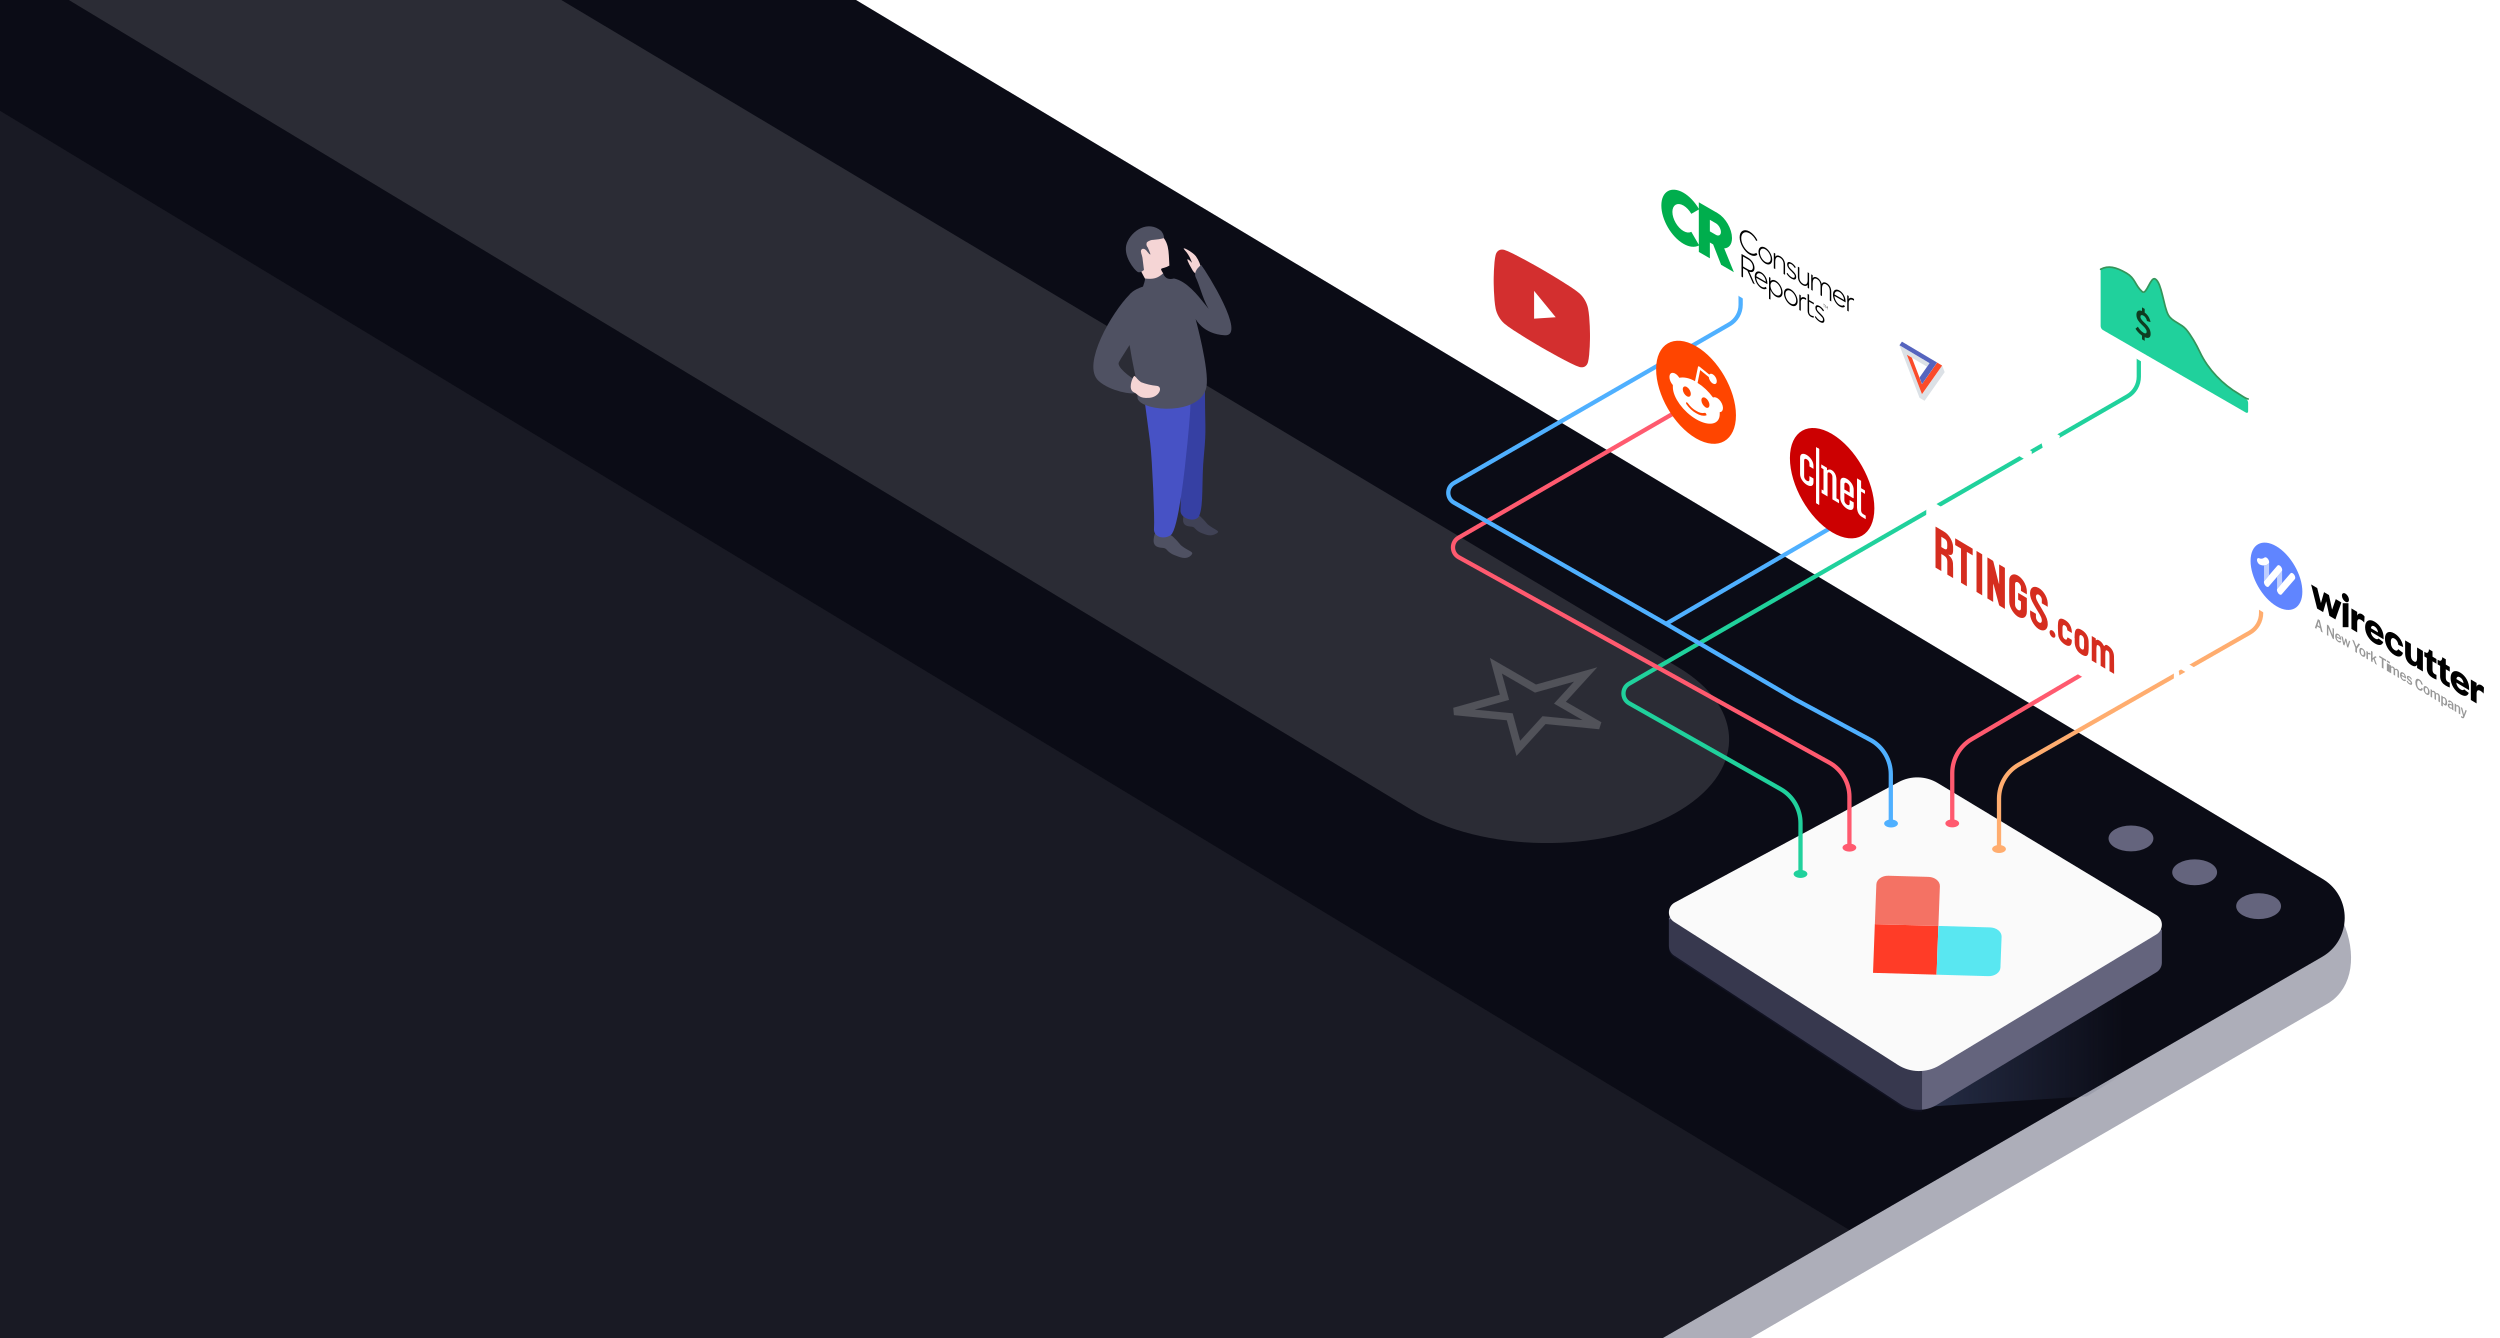 <svg width="820" height="439" viewBox="0 0 820 439" fill="none" xmlns="http://www.w3.org/2000/svg">
<g opacity="0.67" filter="url(#filter0_d)">
<path d="M-54.438 71.458C-54.438 63.279 -47.807 56.649 -39.628 56.649H342.065C344.67 56.649 347.228 57.336 349.483 58.641L763.217 291.28C765.552 292.593 767.557 294.487 768.607 296.951C772.883 306.985 772.113 318.287 763.647 323.527L-54.438 797.619V71.458Z" fill="#848696"/>
</g>
<path d="M-75.996 47.393V-187.683C-75.996 -199.19 -63.444 -206.301 -53.574 -200.385L761.869 288.32C771.552 294.123 771.442 308.193 761.669 313.843L-53.774 785.286C-63.647 790.994 -75.996 783.87 -75.996 772.466V418.238V47.393Z" fill="#0B0C16"/>
<g opacity="0.35">
<g opacity="0.4" filter="url(#filter1_i)">
<path d="M-269.733 -232.655C-246.515 -244.358 -210.961 -243.419 -189.392 -230.533L550.402 211.436C573.153 225.028 572.667 246.364 549.309 259.395C525.276 272.803 486.338 272.277 463.045 258.23L-273.08 -185.704C-295.475 -199.21 -293.961 -220.444 -269.733 -232.655Z" fill="#F1F3F4"/>
</g>
<path opacity="0.7" d="M520.096 221.218L512.164 229.924L511.66 230.478L512.436 230.926L524.644 237.966L507.534 236.306L506.445 236.2L505.941 236.754L498.008 245.46L495.366 235.728L495.198 235.109L494.109 235.003L476.999 233.343L492.476 228.989L493.461 228.712L493.292 228.093L490.65 218.361L502.858 225.402L503.635 225.85L504.619 225.572L520.096 221.218Z" stroke="white" stroke-width="2.468"/>
</g>
<path opacity="0.06" d="M-31.05 17.569L606.612 403.48L-31.05 772.166V17.569Z" fill="white"/>
<path d="M689.485 316.766C682.272 316.766 629.021 350.248 629.021 354.005C629.021 357.762 622.958 363.133 630.17 363.133L684.494 359.615L755.885 316.766H689.485Z" fill="url(#paint0_linear)"/>
<path d="M549.079 313.4C548.037 312.716 547.409 311.552 547.409 310.305V301.054L623.355 265.074C627.066 263.316 631.391 263.421 635.013 265.358L709.088 304.967V315.738C709.088 317.035 708.41 318.237 707.299 318.907L635.222 362.42C631.562 364.629 626.958 364.542 623.385 362.195L549.079 313.4Z" fill="#64647D"/>
<path opacity="0.56" d="M549.079 314.017C548.037 313.333 547.409 312.17 547.409 310.923V301.671L609.791 272.117C618.619 267.935 628.724 274.654 628.283 284.412L625.567 344.565L630.441 350.11L630.419 364.555C630.419 364.555 626.917 365.046 623.653 362.981L549.079 314.017Z" fill="#14162A"/>
<path d="M549.106 302.387C546.725 300.866 546.857 297.346 549.346 296.007L622.747 256.524C626.781 254.354 631.661 254.475 635.582 256.843L707.307 300.143C709.692 301.583 709.692 305.042 707.307 306.482L636.147 349.442C631.926 351.989 626.626 351.922 622.472 349.267L549.106 302.387Z" fill="#FAFAFA"/>
<g filter="url(#filter2_i)">
<path d="M632.533 285.148C634.665 285.208 636.344 286.584 636.283 288.22L635.795 301.244L614.955 300.652L615.444 287.628C615.505 285.992 617.283 284.715 619.416 284.775L632.533 285.148Z" fill="#F47264"/>
</g>
<g filter="url(#filter3_i)">
<rect width="18.581" height="18.581" transform="matrix(-0.032 0.86 -1.122 -0.032 635.794 301.243)" fill="#FF3C27"/>
</g>
<g filter="url(#filter4_i)">
<path d="M652.772 301.725C654.905 301.786 656.584 303.161 656.523 304.797L656.146 314.859C656.084 316.495 654.306 317.772 652.173 317.711L635.195 317.229L635.794 301.243L652.772 301.725Z" fill="#59E7F1"/>
</g>
<path d="M640.338 270.074V253.521C640.353 248.947 642.792 244.723 646.75 242.431L686.117 219.281" stroke="#FF5A6F" stroke-width="1.405"/>
<path d="M640.338 271.379C641.589 271.379 642.602 270.795 642.602 270.074C642.602 269.353 641.589 268.769 640.338 268.769C639.087 268.769 638.074 269.353 638.074 270.074C638.074 270.795 639.087 271.379 640.338 271.379Z" fill="#FF5A6F"/>
<path d="M655.679 278.48V261.927C655.689 257.354 658.128 253.131 662.081 250.836L737.914 207.509C740.221 206.191 741.645 203.737 741.645 201.08V196.957" stroke="#FFAD6F" stroke-width="1.405"/>
<path d="M657.943 278.48C657.943 279.201 656.93 279.785 655.679 279.785C654.428 279.785 653.415 279.201 653.415 278.48C653.415 277.759 654.428 277.17 655.679 277.17C656.93 277.17 657.943 277.755 657.943 278.48Z" fill="#FFAD6F"/>
<path d="M590.565 286.657V269.988C590.562 265.416 588.127 261.191 584.173 258.897L534.373 230.679C531.881 229.267 531.868 225.682 534.349 224.251L697.823 129.984C700.116 128.662 701.529 126.216 701.529 123.569V117.028" stroke="#20D19C" stroke-width="1.405"/>
<path d="M592.825 286.658C592.825 287.378 591.812 287.963 590.566 287.963C589.32 287.963 588.302 287.378 588.302 286.658C588.302 285.937 589.315 285.353 590.566 285.353C591.817 285.353 592.825 285.937 592.825 286.658Z" fill="#20D19C"/>
<path d="M606.609 278.018V261.349C606.606 256.777 604.171 252.552 600.217 250.258L478.486 182.786C475.969 181.391 475.936 177.783 478.428 176.343L550.81 134.486" stroke="#FF5A6F" stroke-width="1.405"/>
<path d="M608.867 278.019C608.867 278.74 607.854 279.324 606.608 279.324C605.362 279.324 604.344 278.74 604.344 278.019C604.344 277.299 605.357 276.715 606.608 276.715C607.859 276.715 608.867 277.299 608.867 278.019Z" fill="#FF5A6F"/>
<path d="M622.523 270.106C622.523 270.827 621.511 271.411 620.264 271.411C619.018 271.411 618 270.827 618 270.106C618 269.386 619.013 268.802 620.264 268.802C621.516 268.802 622.523 269.386 622.523 270.106Z" fill="#4FB0FF"/>
<path d="M620.184 270.614V253.945C620.181 249.373 617.746 245.149 613.792 242.855L588.718 229.354L546.46 204.61M546.46 204.61L476.902 164.858C474.42 163.439 474.414 159.863 476.89 158.436L567.223 106.373C569.517 105.051 570.93 102.605 570.93 99.958V93.509M546.46 204.61L600.042 173.379" stroke="#4FB0FF" stroke-width="1.405"/>
<path fill-rule="evenodd" clip-rule="evenodd" d="M600.94 174.603C608.59 179.154 614.791 175.628 614.791 166.727C614.791 157.824 608.59 146.919 600.94 142.368C593.289 137.816 587.09 141.344 587.09 150.246C587.09 159.148 593.289 170.051 600.94 174.603Z" fill="#CC0001"/>
<path fill-rule="evenodd" clip-rule="evenodd" d="M595.711 165.002L596.677 165.576V147.276L595.711 146.702V165.002Z" fill="white"/>
<path fill-rule="evenodd" clip-rule="evenodd" d="M595.711 165.002L596.677 165.576V147.276L595.711 146.702V165.002Z" fill="white"/>
<path fill-rule="evenodd" clip-rule="evenodd" d="M591.753 151.013C591.77 149.857 593.488 150.845 593.488 151.989L593.504 152.99L594.817 153.771V152.855C594.902 149.841 590.389 147.161 590.424 150.166V155.439C590.389 158.403 594.903 161.164 594.823 158.057V156.95L593.488 156.156V157.338C593.488 158.484 591.773 157.481 591.756 156.307V150.958L591.753 151.013Z" fill="white"/>
<path fill-rule="evenodd" clip-rule="evenodd" d="M599.256 154.284C599.256 154.284 599.485 154.025 600.086 153.995C600.848 153.957 601.593 154.89 601.485 154.771C602.085 155.436 602.312 156.322 602.355 157.184V163.428L603.2 163.93V165.077L601.027 163.784L601.026 156.321C601.026 155.232 599.448 154.327 599.433 155.424L599.435 155.374V162.836L597.485 161.677V160.528L598.104 160.898V153.906L597.37 153.465V152.323L599.25 153.442L599.256 154.284Z" fill="white"/>
<path fill-rule="evenodd" clip-rule="evenodd" d="M609.1 166.525C609.142 167.387 609.369 168.273 609.969 168.94C609.856 168.812 610.261 169.288 610.679 169.531C610.898 169.656 611.957 170.287 611.957 170.287V169.14C611.957 169.14 611.423 168.814 611.138 168.647C610.777 168.437 610.465 168.052 610.439 167.445L610.442 161.252L610.439 161.239L611.721 162.002V160.879L610.434 160.113L610.442 160.099V157.697L609.1 156.898V166.525Z" fill="white"/>
<path fill-rule="evenodd" clip-rule="evenodd" d="M606.683 165.188V164.006L608.016 164.8V165.906C608.098 169.015 603.584 166.253 603.619 163.291V158.016C603.584 155.011 608.094 157.69 608.012 160.705V163.235C608.012 163.393 607.901 163.455 607.768 163.375L604.949 161.696V164.157C604.967 165.331 606.683 166.334 606.683 165.188ZM606.686 159.839C606.686 158.695 604.975 157.668 604.952 158.799V160.533L606.682 161.561L606.686 159.839Z" fill="white"/>
<path d="M631.815 166.869C631.815 164.919 633.173 164.147 634.849 165.144L693.507 200.041C695.183 201.038 696.541 203.427 696.541 205.377V226.559C696.541 228.509 695.183 229.281 693.507 228.285L634.849 193.387C633.173 192.39 631.815 190.001 631.815 188.051V166.869Z" fill="white"/>
<path d="M651.868 182.828C652.475 183.19 653.05 183.519 653.623 183.886C653.705 183.934 653.818 184.175 653.852 184.309C654.412 186.552 654.964 188.796 655.511 191.041C655.552 191.234 655.622 191.432 655.716 191.625V185.132L657.607 186.257V199.731C657.018 199.381 656.435 199.045 655.853 198.675C655.778 198.63 655.677 198.404 655.642 198.27C655.082 196.178 654.531 194.089 653.978 191.998C653.937 191.811 653.862 191.618 653.76 191.437V197.426L651.868 196.3V182.828Z" fill="#D52D1F"/>
<path fill-rule="evenodd" clip-rule="evenodd" d="M634.848 172.729V186.171L636.754 187.311V181.71L637.552 182.185C638.371 182.676 638.718 183.283 638.718 184.234V188.111C638.718 188.176 638.722 188.243 638.725 188.308C638.729 188.37 638.732 188.431 638.732 188.488L640.622 189.612C640.622 189.3 640.623 188.991 640.624 188.684C640.626 188.075 640.627 187.473 640.622 186.866C640.621 186.714 640.62 186.563 640.62 186.411C640.617 185.843 640.615 185.275 640.573 184.683C640.504 183.721 640.01 182.821 639.237 182.149C639.195 182.113 639.155 182.074 639.102 182.024C639.068 181.991 639.028 181.953 638.979 181.908C640.155 182.244 640.577 181.903 640.62 180.62C640.637 180.224 640.638 179.817 640.62 179.401C640.595 178.503 640.274 177.475 639.724 176.538C639.175 175.601 638.442 174.83 637.682 174.392C637.19 174.099 636.698 173.806 636.206 173.513C635.845 173.298 635.484 173.084 635.123 172.869C635.062 172.833 635.002 172.804 634.939 172.774C634.91 172.759 634.879 172.744 634.848 172.729ZM636.866 179.51C636.827 179.482 636.79 179.45 636.753 179.415V176.07C636.877 176.144 637 176.213 637.122 176.282C637.404 176.439 637.681 176.595 637.953 176.799C638.318 177.072 638.623 177.528 638.66 178.003C638.712 178.603 638.717 179.18 638.674 179.724C638.63 180.222 638.243 180.329 637.79 180.06C637.56 179.922 637.328 179.785 637.097 179.647C637.02 179.601 636.943 179.555 636.866 179.51Z" fill="#D52D1F"/>
<path d="M662.878 193.813C662.896 193.415 662.894 193.004 662.872 192.583C662.857 192.391 662.804 192.184 662.716 191.979C662.628 191.774 662.509 191.578 662.369 191.409C662.229 191.241 662.074 191.105 661.916 191.013C661.758 190.921 661.603 190.877 661.465 190.884C661.305 190.877 661.171 190.936 661.077 191.055C660.984 191.174 660.935 191.347 660.938 191.555C660.938 193.828 660.931 196.097 660.938 198.375C660.938 198.987 661.347 199.68 661.882 200.051C662.122 200.209 662.357 200.256 662.54 200.183C662.723 200.111 662.839 199.924 662.863 199.661C662.909 198.906 662.875 198.088 662.875 197.259L661.95 196.709V194.46L664.783 196.145C664.796 196.229 664.805 196.31 664.809 196.389C664.809 197.788 664.82 199.195 664.809 200.588C664.791 202.338 663.821 203.081 662.351 202.52C660.801 201.928 659.074 199.365 659.04 197.514C658.994 195.035 659.009 192.59 659.04 190.156C659.053 188.947 659.99 188.193 661.014 188.43C661.556 188.55 662.136 188.883 662.684 189.388C663.231 189.892 663.721 190.545 664.093 191.267C664.788 192.636 664.879 193.8 664.794 194.954L662.878 193.813Z" fill="#D52D1F"/>
<path d="M665.876 200.193L667.787 201.33C667.787 201.711 667.787 202.067 667.787 202.423C667.784 202.581 667.812 202.754 667.865 202.933C667.919 203.111 667.998 203.29 668.098 203.458C668.199 203.626 668.317 203.779 668.447 203.908C668.576 204.036 668.713 204.137 668.849 204.204C669.394 204.479 669.764 204.142 669.724 203.442C669.686 202.788 669.391 202.163 669.015 201.525C668.187 200.122 667.294 198.742 666.562 197.3C665.221 194.655 665.822 191.959 668.019 192.565C669.799 193.057 671.497 195.506 671.652 197.754C671.682 198.185 671.652 198.587 671.652 199.035L669.711 197.88C669.711 197.449 669.735 197.033 669.711 196.6C669.68 196.13 669.427 195.701 669.069 195.346C668.91 195.179 668.736 195.058 668.569 194.997C668.401 194.937 668.247 194.939 668.123 195.005C667.716 195.193 667.657 195.867 668 196.702C668.158 197.06 668.34 197.412 668.543 197.752C669.336 199.125 670.195 200.468 670.921 201.869C672.388 204.702 671.643 207.533 669.192 206.597C667.637 206.002 665.969 203.484 665.888 201.591C665.86 201.12 665.876 200.676 665.876 200.193Z" fill="#D52D1F"/>
<path d="M690.525 219.302L689.007 218.399V217.968C689.007 216.473 689.013 214.981 689.007 213.482C688.997 213.179 688.965 212.863 688.908 212.538C688.844 212.131 688.599 211.868 688.308 211.693C688.017 211.519 687.779 211.513 687.713 211.836C687.654 212.09 687.62 212.366 687.612 212.659C687.602 214.15 687.612 215.651 687.612 217.147V217.561L686.1 216.661V208.612L687.405 209.387C687.413 209.586 687.421 209.767 687.434 210.076C687.804 209.615 688.277 209.859 688.832 210.26C689.385 210.66 689.774 211.251 690.148 211.938C690.249 211.842 690.34 211.771 690.415 211.68C690.509 211.562 690.642 211.502 690.8 211.505C690.958 211.508 691.134 211.575 691.31 211.698C692.586 212.499 693.345 213.752 693.388 215.264C693.442 217.148 693.42 218.992 693.429 220.851C693.425 220.91 693.416 220.967 693.402 221.018L691.911 220.131V219.7C691.911 218.18 691.911 216.66 691.911 215.14C691.909 214.912 691.892 214.676 691.862 214.433C691.804 213.979 691.635 213.704 691.295 213.473C690.918 213.215 690.703 213.237 690.61 213.611C690.554 213.856 690.528 214.126 690.531 214.413C690.524 215.893 690.531 217.382 690.531 218.865L690.525 219.302Z" fill="#D52D1F"/>
<path d="M645.126 192.293L643.217 191.157V179.922L641.291 178.776V176.56L647.038 179.979V182.165L645.126 181.027V192.293Z" fill="#D52D1F"/>
<path fill-rule="evenodd" clip-rule="evenodd" d="M680.471 208.68C680.466 208.875 680.461 209.07 680.451 209.262L680.503 209.294C680.503 209.46 680.501 209.625 680.498 209.789C680.493 210.158 680.488 210.527 680.509 210.91C680.554 211.688 680.775 212.487 681.295 213.292C681.697 213.916 682.183 214.316 682.677 214.629C683.886 215.398 684.808 215.492 684.99 214.044C685.128 212.94 685.097 211.702 685.065 210.481C685.023 208.854 684.259 207.54 682.883 206.69C681.681 205.946 680.808 205.945 680.561 207.401C680.492 207.799 680.481 208.24 680.471 208.68ZM683.578 211.14L683.601 211.155C683.597 211.279 683.595 211.405 683.593 211.53C683.586 211.89 683.579 212.25 683.537 212.586C683.472 213.095 683.188 213.188 682.773 212.928C682.679 212.876 682.586 212.802 682.498 212.711C682.411 212.619 682.331 212.512 682.263 212.396C682.196 212.28 682.142 212.157 682.105 212.036C682.068 211.913 682.049 211.794 682.049 211.684C682.005 210.704 682.002 209.746 682.041 208.815C682.061 208.267 682.383 208.171 682.801 208.42C683.22 208.669 683.483 209.127 683.562 209.734C683.571 209.798 683.576 209.861 683.578 209.921V211.14Z" fill="#D52D1F"/>
<path d="M648.296 180.719L650.164 181.83V195.279L648.296 194.167V180.719Z" fill="#D52D1F"/>
<path d="M679.569 207.616C679.491 207.57 679.431 207.548 679.372 207.513L678.109 206.762C678.066 206.529 678.041 206.326 677.985 206.114C677.942 205.921 677.852 205.721 677.729 205.546C677.607 205.371 677.458 205.232 677.308 205.149C676.98 204.954 676.723 204.961 676.609 205.263C676.542 205.435 676.505 205.636 676.498 205.859C676.484 206.555 676.488 207.264 676.498 207.975C676.5 208.155 676.521 208.346 676.56 208.542C676.594 208.764 676.69 209.003 676.83 209.212C676.97 209.422 677.144 209.588 677.321 209.681C677.495 209.794 677.665 209.826 677.795 209.769C677.926 209.713 678.006 209.573 678.02 209.379C678.061 209.029 678.205 209.058 678.482 209.237C678.838 209.474 679.196 209.662 679.551 209.873C679.647 211.822 678.763 212.403 677.178 211.343C676.851 211.128 676.528 210.858 676.22 210.543C675.574 209.871 675.149 209.007 675.097 208.208C675.007 206.837 674.927 205.445 675.053 204.216C675.213 202.654 676.112 202.633 677.416 203.422C679.062 204.43 679.617 206.157 679.569 207.616Z" fill="#D52D1F"/>
<path d="M673.232 206.817C673.359 206.892 673.484 206.996 673.6 207.123C673.717 207.249 673.822 207.396 673.91 207.553C673.998 207.711 674.067 207.878 674.112 208.042C674.158 208.206 674.179 208.365 674.175 208.51C674.173 208.729 674.114 208.909 674.006 209.026C673.898 209.145 673.746 209.195 673.57 209.171C673.394 209.148 673.2 209.052 673.015 208.895C672.829 208.738 672.66 208.527 672.528 208.29C672.396 208.053 672.307 207.8 672.273 207.563C672.239 207.325 672.261 207.114 672.336 206.957C672.412 206.799 672.537 206.701 672.697 206.676C672.856 206.651 673.042 206.701 673.232 206.817Z" fill="#D52D1F"/>
<path d="M744.02 248.58V250.969L735.523 245.914V243.525L738.559 245.331V235.755L735.523 233.949V231.559L744.02 236.615V239.004L740.984 237.199V246.774L744.02 248.58Z" fill="white"/>
<path fill-rule="evenodd" clip-rule="evenodd" d="M713.023 235.698L730.866 246.313V225.552L713.023 214.937V235.698ZM727.341 226.674L729.662 228.055C729.662 228.055 727.52 240.424 727.49 240.407C727.4 240.977 727.132 240.922 726.597 240.603L724.99 239.647C724.364 239.275 724.186 239.065 724.097 238.388L722.222 227.385L720.347 236.157C720.169 236.674 719.99 236.672 719.454 236.353L717.757 235.344C717.133 234.972 716.954 234.762 716.864 234.085L714.454 219.006L716.984 220.512L718.68 232.863L720.644 223.521C720.734 222.951 721.002 222.902 721.537 223.221L722.787 223.965C723.323 224.283 723.591 224.547 723.68 225.327L725.644 237.006L727.341 226.674Z" fill="white"/>
<path fill-rule="evenodd" clip-rule="evenodd" d="M748.676 256.912L766.519 267.527V246.765L748.676 236.15V256.912ZM760.3 256.899C760.3 258.458 760.389 259.654 760.568 260.694L762.979 262.129C762.889 261.349 762.8 259.945 762.8 258.178C762.711 256.047 762.175 255.417 760.925 254.362C762.354 254.9 762.979 254.545 762.979 251.947C762.979 249.869 762.711 248.879 762.175 248.041C761.818 247.413 761.194 246.833 760.211 246.249L752.696 241.778V256.15L755.196 257.637V252.01L758.678 254.081C759.393 254.506 759.66 254.769 759.928 255.137C760.211 255.495 760.3 255.86 760.3 256.899ZM755.212 249.717V245.751L759.244 248.15C759.78 248.469 759.959 248.679 760.048 248.836C760.226 249.151 760.405 249.568 760.405 250.815C760.405 252.062 760.226 252.371 760.048 252.472C759.959 252.523 759.78 252.521 759.244 252.202C759.23 252.211 755.212 249.717 755.212 249.717Z" fill="white"/>
<path fill-rule="evenodd" clip-rule="evenodd" d="M784.466 278.204L802.309 288.819V268.057L784.466 257.442V278.204ZM788.353 262.974V277.346L794.44 280.967C796.136 281.976 797.118 282.249 797.832 281.947C798.725 281.543 799.172 280.146 799.172 276.596C799.172 273.046 798.725 271.119 797.832 269.652C797.118 268.501 796.136 267.604 794.44 266.595L788.353 262.974ZM796.67 275.109C796.67 278.226 796.491 278.847 795.955 278.943C795.598 279.043 795.152 278.881 794.258 278.35L790.851 276.322V266.851L794.244 268.869C795.136 269.4 795.583 269.666 795.94 270.294C796.491 271.159 796.67 271.992 796.67 275.109Z" fill="white"/>
<path d="M769.884 254.377V251.987L780.434 258.265V262.853L778.203 261.525V259.343L773.902 256.785V260.213L777.309 262.241V264.526L773.917 262.508V266.351L778.307 268.963V266.47L780.538 267.798V272.698L769.899 266.368V263.978L771.595 264.988V255.412L769.884 254.394V254.377Z" fill="white"/>
<path d="M540.948 55.416C540.948 53.187 542.5 52.305 544.416 53.444L609.141 91.952C611.056 93.091 612.609 95.821 612.609 98.049V118.223C612.609 120.451 611.056 121.334 609.141 120.195L544.416 81.687C542.5 80.547 540.948 77.818 540.948 75.589V55.416Z" fill="white"/>
<path fill-rule="evenodd" clip-rule="evenodd" d="M557.212 82.637L557.221 82.642V82.643L557.212 82.637ZM557.221 82.642L560.837 84.73V79.544L561.909 80.163L564.527 86.86L568.72 89.281L565.533 81.459C567.043 81.426 568.096 80.216 568.096 78.097C568.096 75.073 565.962 71.399 563.362 69.898L557.212 66.347V68.467C555.88 66.255 554.128 64.34 552.171 63.211C548.183 60.908 544.922 62.748 544.922 67.396C544.922 72.044 548.183 77.661 552.181 79.969C554.138 81.098 555.889 81.206 557.221 80.534V82.642ZM554.751 76.031C554.089 76.413 553.176 76.359 552.169 75.778C550.176 74.627 548.545 71.803 548.545 69.5C548.545 67.198 550.176 66.256 552.169 67.408C553.176 67.989 554.08 68.973 554.751 70.135L557.211 68.715V80.292L554.751 76.031ZM560.835 72.099V75.886L562.81 77.027C563.714 77.548 564.459 77.14 564.459 76.096C564.459 75.052 563.714 73.761 562.81 73.239L560.835 72.099Z" fill="#00AE4D"/>
<path d="M595.528 103.684L595.258 103.958C595.667 104.614 596.218 105.211 596.926 105.62C597.755 106.099 598.416 105.965 598.416 105.05C598.416 104.329 598.109 103.839 597.131 102.887L596.758 102.521C596.208 101.989 595.91 101.612 595.91 101.139C595.91 100.558 596.376 100.601 596.814 100.854C597.224 101.09 597.671 101.607 597.988 102.113L598.276 101.828C597.867 101.203 597.41 100.714 596.814 100.369C596.059 99.934 595.444 100.041 595.444 100.902C595.444 101.558 595.789 102.177 596.618 102.989L597.037 103.404C597.662 104.023 597.951 104.329 597.951 104.781C597.951 105.437 597.457 105.443 596.926 105.136C596.376 104.818 595.882 104.265 595.528 103.684Z" fill="black"/>
<path d="M594.969 104.156L594.839 103.64C594.577 103.672 594.326 103.613 594.018 103.435C593.59 103.188 593.385 102.769 593.385 102.231V98.949L594.932 99.842V99.325L593.385 98.433V96.668L592.9 96.388V101.951C592.9 102.79 593.264 103.505 593.99 103.925C594.354 104.135 594.671 104.2 594.969 104.156Z" fill="black"/>
<path d="M590.655 101.945V98.944C590.758 97.873 591.577 97.798 592.407 98.406V97.836C591.671 97.281 590.99 97.319 590.655 97.868L590.646 96.851L590.18 96.582V101.682L590.655 101.956V101.945Z" fill="black"/>
<path fill-rule="evenodd" clip-rule="evenodd" d="M585.128 96.216C585.128 94.785 586.134 94.193 587.374 94.908C588.623 95.629 589.629 97.373 589.629 98.814C589.629 100.245 588.613 100.832 587.374 100.116C586.134 99.401 585.128 97.647 585.128 96.216ZM585.601 96.477C585.601 97.607 586.393 98.99 587.371 99.554C588.359 100.125 589.151 99.657 589.151 98.527C589.151 97.397 588.359 96.014 587.371 95.444C586.393 94.88 585.601 95.347 585.601 96.477Z" fill="black"/>
<path fill-rule="evenodd" clip-rule="evenodd" d="M580.71 92.246C581.083 91.74 581.726 91.649 582.462 92.074C583.683 92.779 584.689 94.522 584.689 95.963C584.689 97.394 583.692 97.991 582.49 97.298C581.745 96.867 581.083 96.012 580.71 95.076V98.282L580.235 98.008V90.842L580.71 91.116V92.246ZM580.71 93.656C580.71 94.785 581.493 96.163 582.462 96.722C583.432 97.282 584.214 96.808 584.214 95.678C584.214 94.549 583.432 93.172 582.462 92.612C581.493 92.053 580.71 92.526 580.71 93.656Z" fill="black"/>
<path fill-rule="evenodd" clip-rule="evenodd" d="M577.672 89.309C578.79 89.955 579.694 91.434 579.694 92.854V93.209L576.041 91.1C576.106 92.268 576.842 93.51 577.755 94.038C578.342 94.377 578.827 94.388 579.153 94.07L579.498 94.603C579.069 94.979 578.464 94.974 577.755 94.565C576.572 93.882 575.557 92.177 575.557 90.67C575.557 89.142 576.525 88.648 577.672 89.309ZM577.664 89.811C576.854 89.343 576.182 89.644 576.052 90.602L579.201 92.42C579.146 91.355 578.474 90.279 577.664 89.811Z" fill="black"/>
<path fill-rule="evenodd" clip-rule="evenodd" d="M575.475 87.942C575.475 88.997 574.832 89.529 573.751 89.099L575.586 93.257L574.971 92.903L573.154 88.797L571.72 87.969V91.025L571.216 90.734V83.3L573.369 84.542C574.729 85.328 575.475 86.683 575.475 87.942ZM571.719 84.138V87.409L573.34 88.346C574.448 88.986 574.961 88.517 574.961 87.646C574.961 86.667 574.374 85.672 573.358 85.086L571.719 84.138Z" fill="black"/>
<path d="M606.372 102.178V99.175C606.474 98.105 607.295 98.03 608.124 98.637V98.067C607.388 97.513 606.708 97.551 606.372 98.1L606.363 97.083L605.897 96.814V101.914L606.372 102.188V102.178Z" fill="black"/>
<path fill-rule="evenodd" clip-rule="evenodd" d="M603.325 95.275C604.443 95.921 605.347 97.4 605.347 98.821V99.175L601.694 97.067C601.76 98.234 602.496 99.477 603.409 100.004C603.996 100.343 604.48 100.354 604.807 100.036L605.151 100.569C604.723 100.945 604.117 100.94 603.409 100.532C602.225 99.848 601.209 98.143 601.209 96.636C601.209 95.108 602.179 94.614 603.325 95.275ZM603.314 95.775C602.504 95.307 601.833 95.609 601.703 96.566L604.852 98.384C604.796 97.319 604.125 96.243 603.314 95.775Z" fill="black"/>
<path d="M594.577 92.785C594.596 91.451 595.183 91.08 596.003 91.553C596.693 91.951 597.149 92.721 597.14 93.63V96.847L597.615 97.121V94.539C597.634 93.204 598.221 92.834 599.04 93.307C599.73 93.705 600.187 94.474 600.178 95.383V98.6L600.652 98.875V95.636C600.662 94.447 600.084 93.393 599.087 92.817C598.379 92.408 597.783 92.548 597.521 93.129C597.326 92.263 596.795 91.494 596.04 91.058C595.388 90.682 594.82 90.784 594.558 91.278V90.256L594.083 89.982V95.082L594.558 95.356V92.774L594.577 92.785Z" fill="black"/>
<path d="M592.907 94.404L593.383 94.678V89.588L592.907 89.314V91.907C592.888 93.242 592.245 93.58 591.351 93.064C590.643 92.655 590.177 91.88 590.177 90.966V87.738L589.702 87.464V90.702C589.702 91.897 590.289 92.956 591.304 93.543C592.031 93.963 592.647 93.865 592.917 93.344V94.409L592.907 94.404Z" fill="black"/>
<path d="M586.266 89.492L585.996 89.766C586.406 90.423 586.956 91.019 587.664 91.428C588.494 91.907 589.155 91.773 589.155 90.858C589.155 90.137 588.848 89.647 587.869 88.695L587.496 88.329C586.946 87.797 586.648 87.42 586.648 86.947C586.648 86.366 587.114 86.409 587.552 86.662C587.962 86.898 588.41 87.415 588.726 87.921L589.015 87.636C588.605 87.011 588.148 86.522 587.552 86.178C586.797 85.742 586.182 85.849 586.182 86.71C586.182 87.367 586.527 87.986 587.356 88.797L587.776 89.212C588.4 89.831 588.689 90.137 588.689 90.589C588.689 91.245 588.195 91.251 587.664 90.944C587.114 90.626 586.62 90.073 586.266 89.492Z" fill="black"/>
<path d="M582.293 85.693C582.312 84.359 582.955 84.02 583.85 84.537C584.558 84.946 585.024 85.72 585.024 86.635V89.852L585.499 90.126V86.887C585.499 85.693 584.912 84.634 583.896 84.047C583.169 83.627 582.555 83.724 582.284 84.246V83.17L581.809 82.896V87.996L582.284 88.27V85.688L582.293 85.693Z" fill="black"/>
<path fill-rule="evenodd" clip-rule="evenodd" d="M576.781 82.551C576.781 81.12 577.787 80.528 579.027 81.243C580.266 81.959 581.282 83.718 581.282 85.15C581.282 86.58 580.266 87.167 579.027 86.451C577.787 85.736 576.781 83.982 576.781 82.551ZM577.254 82.814C577.254 83.944 578.046 85.327 579.025 85.891C580.012 86.462 580.804 85.994 580.804 84.864C580.804 83.734 580.012 82.352 579.025 81.781C578.046 81.217 577.254 81.684 577.254 82.814Z" fill="black"/>
<path d="M576.052 82.907C575.549 83.37 574.757 83.386 573.872 82.875C572.362 82.004 571.123 79.868 571.123 78.114C571.123 76.371 572.362 75.666 573.872 76.538C574.767 77.054 575.549 77.969 576.052 79.034L576.435 78.824C575.829 77.624 574.897 76.538 573.872 75.946C572.073 74.908 570.602 75.758 570.602 77.823C570.602 79.9 572.073 82.45 573.872 83.488C574.906 84.085 575.82 84.064 576.416 83.547L576.052 82.907Z" fill="black"/>
<path d="M598.249 99.841L597.979 99.686V99.61L598.584 99.96V100.035L598.314 99.879V100.794L598.249 100.756V99.841Z" fill="black"/>
<path d="M599.561 100.525V101.515L599.496 101.477V100.638L599.179 101.079L599.132 101.052L598.816 100.245V101.084L598.75 101.047V100.057L598.816 100.095L599.161 100.983L599.505 100.493L599.561 100.525Z" fill="black"/>
<path d="M733.535 171.38C733.535 169.153 735.087 168.269 737.002 169.409L816.031 216.426C817.946 217.565 819.498 220.296 819.498 222.524V242.697C819.498 244.925 817.946 245.809 816.031 244.669L737.002 197.652C735.087 196.513 733.535 193.782 733.535 191.554V171.38Z" fill="white"/>
<path d="M746.678 198.837C751.37 201.629 755.174 199.496 755.174 194.073C755.174 188.651 751.37 181.992 746.678 179.2C741.986 176.409 738.182 178.541 738.182 183.964C738.182 189.386 741.986 196.045 746.678 198.837Z" fill="#6085FF"/>
<path fill-rule="evenodd" clip-rule="evenodd" d="M761.289 207.155L761.858 207.494L760.869 203.433L760.268 203.076L759.279 205.954L759.759 206.239L760.008 205.466L761.036 206.078L761.289 207.155ZM760.522 203.846L760.907 205.526L760.132 205.064L760.522 203.846Z" fill="#979797"/>
<path d="M765.541 209.685L765.082 209.412L763.685 205.927V208.581L763.231 208.311V204.846L763.852 205.216L765.087 208.306V205.95L765.541 206.22V209.685Z" fill="#979797"/>
<path fill-rule="evenodd" clip-rule="evenodd" d="M766.43 209.056L767.912 209.938L767.917 209.881C767.927 209.589 767.867 209.257 767.741 208.921C767.578 208.5 767.272 208.126 766.948 207.949C766.306 207.567 765.933 207.985 765.933 208.708C765.933 209.431 766.319 210.205 766.965 210.59C767.355 210.83 767.718 210.806 767.909 210.527L767.565 210.114C767.46 210.3 767.243 210.328 767.004 210.189C766.679 209.995 766.43 209.56 766.43 209.056ZM766.96 208.368C767.278 208.557 767.415 208.921 767.415 209.282L766.441 208.703C766.441 208.43 766.583 208.143 766.96 208.368Z" fill="#979797"/>
<path d="M770.871 210.336L770.199 212.457L769.839 212.242L769.406 210.223L768.969 211.725L768.608 211.511L767.945 208.595L768.45 208.896L768.849 210.817L769.274 209.386L769.634 209.6L770.059 211.551L770.474 210.1L770.871 210.336Z" fill="#979797"/>
<path d="M774.105 211.315L773.097 212.76V214.181L772.544 213.851V212.44L771.516 209.775L772.124 210.137L772.865 212.112L773.594 211.011L774.105 211.315Z" fill="#979797"/>
<path fill-rule="evenodd" clip-rule="evenodd" d="M773.852 213.373C773.852 214.164 774.269 214.938 774.859 215.289C775.463 215.648 775.87 215.351 775.87 214.573C775.87 213.795 775.481 213.029 774.859 212.659C774.195 212.264 773.852 212.675 773.852 213.373ZM774.374 213.682C774.374 213.167 774.494 212.862 774.862 213.081V213.076C775.239 213.3 775.35 213.763 775.35 214.264C775.35 214.792 775.227 215.085 774.862 214.869C774.498 214.651 774.374 214.198 774.374 213.682Z" fill="#979797"/>
<path d="M777.471 214.849L777.458 214.841C777.371 214.762 777.282 214.696 777.192 214.643C776.994 214.523 776.807 214.521 776.691 214.637V216.32L776.194 216.024V213.504L776.675 213.79V214.28C776.808 214.138 777.099 213.999 777.472 214.221L777.471 214.849Z" fill="#979797"/>
<path d="M779.629 218.068L779.085 217.744L778.524 216.183L778.198 216.435V217.212L777.702 216.917V213.456L778.198 213.751V215.89L779.056 215.208L779.57 215.513L778.88 215.989L779.629 218.068Z" fill="#979797"/>
<path d="M782.624 216.903L781.779 216.401V219.346L781.226 219.017V216.071L780.378 215.567V215.048L782.619 216.381L782.624 216.903Z" fill="#979797"/>
<path fill-rule="evenodd" clip-rule="evenodd" d="M782.871 217.064L783.882 217.666V217.132L782.871 216.53V217.064ZM782.889 220.006L783.882 220.596V218.076L782.889 217.485V220.006Z" fill="#979797"/>
<path d="M786.89 222.386L786.389 222.088V220.376C786.389 220.158 786.321 219.939 786.072 219.79C785.88 219.676 785.695 219.759 785.6 219.797V221.618L785.103 221.323V219.611C785.103 219.393 785.035 219.174 784.786 219.025C784.594 218.911 784.405 218.996 784.314 219.036V220.853L783.818 220.558V218.038L784.306 218.328V218.695C784.443 218.607 784.64 218.478 785.013 218.7C785.262 218.831 785.487 219.15 785.554 219.468C785.73 219.363 785.922 219.241 786.3 219.465C786.526 219.588 786.734 219.866 786.818 220.159C786.864 220.326 786.887 220.488 786.887 220.637L786.89 222.386Z" fill="#979797"/>
<path fill-rule="evenodd" clip-rule="evenodd" d="M787.705 221.712L789.188 222.595L789.193 222.539C789.204 222.247 789.143 221.915 789.018 221.579C788.854 221.158 788.549 220.783 788.225 220.607C787.582 220.224 787.209 220.643 787.209 221.366C787.209 222.088 787.594 222.862 788.241 223.247C788.631 223.487 788.993 223.463 789.185 223.184L788.841 222.772C788.736 222.956 788.519 222.985 788.28 222.847C787.955 222.653 787.705 222.217 787.705 221.712ZM788.24 221.023C788.557 221.212 788.694 221.576 788.694 221.937L787.721 221.358C787.721 221.085 787.862 220.798 788.24 221.023Z" fill="#979797"/>
<path d="M790.278 224.464C789.87 224.222 789.562 223.895 789.364 223.362L789.703 223.291C789.816 223.621 790.053 223.923 790.307 224.059C790.53 224.191 790.727 224.205 790.727 223.997C790.727 223.854 790.654 223.72 790.47 223.556C790.286 223.392 790.097 223.27 789.921 223.1C789.587 222.774 789.441 222.463 789.441 222.107C789.445 221.883 789.542 221.731 789.703 221.699C789.87 221.654 790.073 221.7 790.281 221.83C790.667 222.059 790.916 222.344 791.121 222.835L790.761 222.879C790.673 222.608 790.484 222.356 790.276 222.229C790.04 222.089 789.891 222.136 789.891 222.312C789.891 222.448 789.977 222.586 790.148 222.738C790.281 222.851 790.405 222.95 790.594 223.112C790.941 223.407 791.193 223.771 791.193 224.191C791.194 224.663 790.8 224.775 790.278 224.464Z" fill="#979797"/>
<path d="M794.692 225.936C794.517 226.65 794.07 226.725 793.492 226.381C792.773 225.953 792.241 224.983 792.241 223.854C792.241 222.809 792.729 222.346 793.53 222.823C794.173 223.205 794.559 223.914 794.661 224.664L794.118 224.414C794.066 223.997 793.882 223.527 793.509 223.305C793.06 223.037 792.819 223.394 792.819 224.192C792.819 225.099 793.123 225.655 793.543 225.905C793.921 226.13 794.181 225.982 794.289 225.572L794.692 225.936Z" fill="#979797"/>
<path fill-rule="evenodd" clip-rule="evenodd" d="M794.894 225.891C794.894 226.683 795.311 227.456 795.901 227.807C796.505 228.167 796.912 227.87 796.912 227.092C796.912 226.313 796.523 225.547 795.901 225.177C795.237 224.782 794.894 225.193 794.894 225.891ZM795.411 226.199C795.411 225.684 795.531 225.379 795.899 225.598V225.592C796.279 225.819 796.387 226.28 796.387 226.78C796.387 227.309 796.263 227.602 795.899 227.385C795.534 227.168 795.411 226.714 795.411 226.199Z" fill="#979797"/>
<path d="M800.301 230.365L799.799 230.066V228.354C799.799 228.137 799.731 227.917 799.482 227.769C799.29 227.655 799.105 227.738 799.01 227.776V229.597L798.523 229.307V227.595C798.523 227.377 798.455 227.158 798.206 227.01C798.014 226.895 797.825 226.981 797.734 227.021V228.838L797.237 228.542V226.022L797.726 226.312V226.679C797.863 226.592 798.06 226.462 798.434 226.685C798.682 226.816 798.907 227.135 798.974 227.451C799.15 227.348 799.342 227.225 799.72 227.45C799.946 227.572 800.154 227.851 800.238 228.144C800.284 228.31 800.307 228.472 800.307 228.621L800.301 230.365Z" fill="#979797"/>
<path fill-rule="evenodd" clip-rule="evenodd" d="M801.237 230.663C801.389 230.945 801.602 231.184 801.827 231.326C802.265 231.588 802.668 231.441 802.672 230.522C802.672 229.774 802.407 229.052 801.88 228.738C801.631 228.589 801.394 228.578 801.237 228.708V228.401L800.74 228.105V231.448L801.237 231.743V230.663ZM801.236 229.04C801.348 228.959 801.506 228.96 801.676 229.044L801.682 229.047C801.986 229.229 802.149 229.583 802.144 230.225C802.144 230.725 802.02 231.022 801.682 230.821C801.516 230.707 801.36 230.538 801.236 230.338V229.04Z" fill="#979797"/>
<path fill-rule="evenodd" clip-rule="evenodd" d="M804.268 232.724L804.764 233.02L804.765 233.007C804.715 232.815 804.692 232.63 804.697 232.462V231.258C804.697 231.05 804.686 230.849 804.568 230.636C804.4 230.328 804.209 230.125 803.844 229.908C803.312 229.592 803.038 229.696 802.952 230.085L803.394 230.457C803.423 230.331 803.483 230.094 803.795 230.281C804.108 230.466 804.215 230.699 804.215 230.921V231.09C803.264 230.588 802.858 230.717 802.858 231.237C802.858 231.722 803.202 232.14 803.556 232.35C803.806 232.477 804.042 232.501 804.228 232.419C804.235 232.518 804.248 232.62 804.268 232.724ZM803.361 231.474C803.361 231.156 803.666 231.175 804.214 231.426L804.212 232.104C804.076 232.165 803.899 232.14 803.715 232.037C803.421 231.862 803.361 231.638 803.361 231.474Z" fill="#979797"/>
<path d="M806.963 234.33L806.462 234.032V232.333C806.462 232.1 806.376 231.874 806.124 231.723C805.914 231.599 805.721 231.682 805.631 231.722V233.537L805.134 233.242V230.721L805.622 231.012V231.388C805.759 231.306 805.966 231.171 806.35 231.4C806.583 231.525 806.799 231.807 806.894 232.11C806.944 232.28 806.967 232.446 806.962 232.596L806.963 234.33Z" fill="#979797"/>
<path d="M809.102 233.081L808.283 235.228C808.116 235.663 807.893 235.703 807.504 235.471C807.409 235.415 807.314 235.35 807.221 235.278V234.817C807.289 234.868 807.426 234.964 807.486 235C807.735 235.148 807.863 235.125 807.898 234.908C807.898 234.878 807.829 234.595 807.811 234.526L807.095 231.886L807.622 232.2L808.163 234.338L808.694 232.837L809.102 233.081Z" fill="#979797"/>
<path d="M769.303 197.376C769.941 197.756 770.458 197.465 770.458 196.729C770.458 195.992 769.941 195.087 769.303 194.707C768.665 194.328 768.148 194.617 768.148 195.355C768.148 196.092 768.665 196.997 769.303 197.376Z" fill="black"/>
<path d="M764.899 199.867L764.954 199.9L766.141 196.517L767.972 197.607L766.005 203.168L764.033 201.995L763.028 197.334L762.972 197.301L761.981 200.775L760.014 199.605L758.046 191.701L760.052 192.895L761.238 197.69L761.294 197.722L762.285 194.223L763.904 195.186L764.899 199.867Z" fill="black"/>
<rect x="768.408" y="197.861" width="1.89" height="7.856" fill="black"/>
<path d="M775.464 204.198C775.16 203.821 774.815 203.521 774.467 203.332C773.68 202.864 773.155 203.067 773.155 204.235V207.419L771.268 206.296V199.564L773.155 200.687V201.914C773.378 201.288 773.981 200.994 774.769 201.463C775.058 201.621 775.344 201.887 775.582 202.22L775.464 204.198Z" fill="black"/>
<path d="M792.805 212.378L794.708 213.51V220.242L792.805 219.111V218.065C792.491 218.635 791.835 218.714 790.956 218.191C789.381 217.254 788.884 215.716 788.884 214.274V210.049L790.771 211.172V214.871C790.771 215.825 791.047 216.522 791.742 216.935C792.436 217.348 792.803 216.885 792.803 215.808L792.805 212.378Z" fill="black"/>
<path d="M814.628 227.498C814.324 227.121 813.979 226.821 813.632 226.632C812.845 226.164 812.32 226.367 812.32 227.535V230.719L810.433 229.596V222.864L812.32 223.987V225.214C812.543 224.588 813.145 224.294 813.933 224.763C814.223 224.921 814.509 225.187 814.748 225.52L814.628 227.498Z" fill="black"/>
<path fill-rule="evenodd" clip-rule="evenodd" d="M777.613 207.189C777.666 208.117 778.244 208.975 778.978 209.412C779.556 209.756 779.941 209.761 780.169 209.417L781.702 210.601C781.327 211.713 780.333 211.869 778.918 211.027C777.067 209.926 775.756 207.823 775.756 205.704C775.756 203.584 777.088 202.845 778.872 203.906C780.802 205.054 781.812 207.186 781.812 209.02V209.687L777.613 207.189ZM779.991 207.435C779.951 206.745 779.585 205.92 778.863 205.491L778.861 205.489C778.101 205.037 777.747 205.387 777.645 206.04L779.991 207.435Z" fill="black"/>
<path fill-rule="evenodd" clip-rule="evenodd" d="M805.664 223.877C805.717 224.804 806.294 225.662 807.029 226.1C807.604 226.442 807.996 226.448 808.221 226.101L809.749 227.283C809.375 228.399 808.378 228.555 806.962 227.713C805.112 226.612 803.8 224.512 803.8 222.39C803.8 220.268 805.138 219.531 806.923 220.593C808.852 221.742 809.862 223.873 809.862 225.707V226.374L805.664 223.877ZM808.039 224.123C807.999 223.432 807.632 222.608 806.91 222.178L806.909 222.177C806.148 221.724 805.794 222.074 805.689 222.725L808.039 224.123Z" fill="black"/>
<path d="M785.43 213.23C784.694 212.793 784.183 211.896 784.183 210.608C784.183 209.32 784.694 209.033 785.43 209.47C786.116 209.879 786.531 210.582 786.675 211.525L788.243 212.24C788.049 210.593 787.088 208.79 785.412 207.793C783.588 206.708 782.262 207.345 782.262 209.463C782.262 211.581 783.588 213.796 785.412 214.881C786.945 215.793 787.883 215.326 788.177 214.138L786.596 212.925C786.406 213.465 786.019 213.58 785.43 213.23Z" fill="black"/>
<path d="M798.544 221.062C797.955 220.71 797.862 220.147 797.862 219.565V216.917L799.16 217.689V216.158L797.862 215.386V213.652L796.694 212.958L796.659 213.376C796.585 213.953 796.208 214.392 795.521 213.984L795.185 213.783V215.318L795.999 215.802V219.205C795.999 220.721 796.851 221.698 797.797 222.26C798.254 222.537 798.712 222.755 799.16 222.909V221.365C798.958 221.298 798.751 221.196 798.544 221.062Z" fill="black"/>
<path d="M802.904 223.655C802.314 223.305 802.222 222.741 802.222 222.159V219.511L803.52 220.283V218.752L802.222 217.98V216.246L801.055 215.552L801.019 215.969C800.945 216.547 800.567 216.986 799.881 216.578L799.546 216.378V217.913L800.36 218.397V221.8C800.36 223.316 801.213 224.293 802.157 224.855C802.616 225.132 803.073 225.35 803.521 225.504V223.96C803.319 223.893 803.111 223.79 802.904 223.655Z" fill="black"/>
<path d="M748.525 191.26V187.186C748.501 187.269 748.465 187.339 748.417 187.394L746.874 189.182V193.294C746.894 193.186 746.934 193.095 746.992 193.026L748.525 191.26Z" fill="#BFCEFF"/>
<path d="M744.252 188.697V184.658C744.211 184.794 744.135 184.894 744.032 184.95C743.628 185.264 743.144 185.445 742.601 185.485V190.694C742.625 190.611 742.661 190.541 742.708 190.486L744.252 188.697Z" fill="#BFCEFF"/>
<path d="M744.05 183.568C743.722 182.98 743.18 182.647 742.841 182.824L742.817 182.836C742.799 182.846 742.78 182.858 742.762 182.871C742.203 183.292 741.627 183.376 741.053 183.123C740.743 182.977 740.477 183.047 740.355 183.305C740.234 183.564 740.278 183.971 740.469 184.367C740.661 184.764 740.97 185.089 741.277 185.215C741.743 185.418 742.192 185.509 742.601 185.484C743.144 185.444 743.629 185.263 744.032 184.949C744.368 184.768 744.375 184.151 744.048 183.566L744.05 183.568Z" fill="white"/>
<path d="M752.468 188.461C752.283 188.208 752.056 188.022 751.837 187.943C751.619 187.865 751.427 187.9 751.304 188.041L748.529 191.257L746.995 193.029C746.817 193.212 746.789 193.575 746.923 193.975C747.058 194.375 747.333 194.748 747.641 194.948C747.948 195.147 748.239 195.142 748.399 194.933L752.707 189.946C752.962 189.65 752.854 188.985 752.468 188.461Z" fill="white"/>
<path d="M748.181 185.912C747.995 185.659 747.769 185.472 747.55 185.394C747.332 185.315 747.14 185.351 747.017 185.492L744.254 188.693L742.71 190.481C742.496 190.727 742.531 191.242 742.796 191.728C743.059 192.213 743.483 192.542 743.822 192.524C743.845 192.523 743.869 192.521 743.891 192.517L743.897 192.52C744.003 192.499 744.09 192.439 744.152 192.346L746.876 189.196L748.421 187.396C748.677 187.101 748.571 186.436 748.185 185.91L748.181 185.912Z" fill="white"/>
<path d="M387.329 178.833C389.817 180.927 391.971 180.874 390.658 182.162C389.013 183.776 386.993 182.742 385.113 182.04C384.224 181.694 383.429 181.143 382.794 180.432C382.008 179.412 381.223 179.917 379.745 179.412C378.268 178.907 378.09 177.467 378.735 175.223C379.38 172.979 383.673 175.223 384.599 175.906C385.579 176.814 386.491 177.792 387.329 178.833Z" fill="#4F5162"/>
<path d="M381.501 89.617C379.995 87.377 381.226 88.499 383.557 87.107C383.231 82.429 383.78 78.88 379.461 76.03C375.143 73.179 372.395 76.602 371.917 81.628C371.682 84.737 375.653 91.555 375.653 91.555H376.536L378.429 91.742C378.429 91.742 381.043 92.693 381.501 89.617Z" fill="#F5D5D5"/>
<path d="M396.087 171.952C398.324 173.836 400.502 174.102 399.081 174.946C397.128 176.105 395.784 175.467 394.094 174.836C393.296 174.521 392.583 174.027 392.009 173.39C391.303 172.465 390.596 172.928 389.276 172.465C387.956 172.003 387.779 170.724 388.359 168.706C388.94 166.688 392.799 168.664 393.632 169.32C394.513 170.137 395.334 171.016 396.087 171.952Z" fill="#404255"/>
<path d="M395.201 125.659C395.201 140.135 395.751 140.518 394.889 149.198C394.027 157.877 394.889 165.513 393.334 169.181C392.317 171.58 386.913 170.266 387.203 167.262C387.477 164.412 386.615 144.655 385.966 139.432C385.317 134.209 384.302 111.729 384.302 111.729L388.398 102.998L395.201 125.659Z" fill="#3640A3"/>
<path d="M390.622 125.841C390.622 133.113 390.318 136.734 389.465 145.414C388.612 154.093 386.504 173.809 383.983 175.532C381.766 177.046 378.223 176.248 378.513 173.244C378.786 170.402 377.924 150.637 377.275 145.414C376.627 140.19 374.261 122.706 374.261 122.706L390.622 125.841Z" fill="#4752C5"/>
<path d="M376.462 81.175C375.711 80.296 376.197 79.468 376.197 79.468C376.197 79.468 377.11 78.657 378.254 78.675C379.344 78.613 380.741 78.4 381.789 78.092C381.789 77.132 381.378 76.412 380.846 75.723C376.546 72.151 371.258 75.592 369.644 79.655C368.048 83.675 372.101 88.66 373.193 89.215C374.046 89.667 375.22 88.53 375.22 88.53C375.22 88.53 374.935 86.111 374.729 84.563C374.592 83.533 373.935 82.575 374.362 81.926C374.808 81.249 375.762 81.687 376.334 82.575C378.254 84.937 376.862 82.11 376.462 81.175Z" fill="#4F5162"/>
<path d="M392.261 84.061C391.249 82.659 386.968 80.322 388.63 82.083C390.292 83.844 390.97 86.196 390.97 86.196C390.97 86.196 387.44 82.342 391.189 88.703C391.69 89.553 392.346 89.845 393.122 90.33C393.324 90.296 396.946 91.303 394.001 88.101C393.843 87.153 393.268 85.456 392.261 84.061Z" fill="#F5D5D5"/>
<path fill-rule="evenodd" clip-rule="evenodd" d="M374.903 93.999C371.597 95.066 370.551 96.534 370.551 96.534C370.507 96.585 370.466 96.64 370.425 96.697C365.006 102.092 354.466 119.626 360.358 124.945C364.096 128.359 371.768 129.639 372.613 128.777C372.768 128.648 372.905 128.502 373.023 128.343C373.052 129.002 373.089 129.802 373.138 130.779C374.777 135.149 394.018 136.361 395.722 126.845C396.711 121.327 392.147 104.581 392.147 104.581C392.147 104.581 394.513 109.606 401.758 109.973C409.004 110.34 395.736 89.08 393.993 86.924C392.147 88.239 391.712 89.826 392.147 90.842C392.833 92.299 393.348 93.787 393.86 95.267C394.574 97.33 395.283 99.376 396.439 101.301C396.125 100.958 395.707 100.426 395.2 99.782C393.019 97.011 389.203 92.161 385.048 91.344C382.074 92.173 381.521 89.641 381.521 89.641C379.695 91.344 378.188 91.665 375.569 91.344C375.569 91.344 375.708 91.788 374.903 93.999ZM372.869 125.098C372.86 125.03 372.85 124.968 372.837 124.906C372.732 124.383 372.481 123.888 371.692 119.773C371.692 119.772 371.686 119.746 371.676 119.696C371.577 119.216 371.028 116.547 370.5 113.162C370.184 113.657 369.866 114.151 369.557 114.633C368.131 116.853 366.886 118.79 366.886 119.176C366.886 121.352 372.613 124.851 372.613 124.851C372.704 124.928 372.79 125.011 372.869 125.098Z" fill="#4F5162"/>
<path d="M371.451 124.247C372.304 122.275 372.21 123.939 374.267 125.356C375.91 125.99 377.633 126.395 379.388 126.559C381.53 126.747 380.446 130.212 376.956 130.494C373.465 130.775 373.448 129.384 371.92 128.676C369.889 127.746 371.451 124.247 371.451 124.247Z" fill="#F5D5D5"/>
<path d="M698.959 279.25C703.026 279.25 706.317 277.353 706.317 275.01C706.317 272.668 703.026 270.769 698.959 270.769C694.893 270.769 691.602 272.668 691.602 275.01C691.602 277.353 694.893 279.25 698.959 279.25Z" fill="#64647D"/>
<path d="M719.844 290.352C723.911 290.352 727.202 288.455 727.202 286.111C727.202 283.77 723.911 281.871 719.844 281.871C715.778 281.871 712.487 283.77 712.487 286.111C712.487 288.455 715.778 290.352 719.844 290.352Z" fill="#64647D"/>
<path d="M740.824 301.459C744.891 301.459 748.182 299.562 748.182 297.219C748.182 294.877 744.891 292.978 740.824 292.978C736.758 292.978 733.467 294.877 733.467 297.219C733.467 299.562 736.758 301.459 740.824 301.459Z" fill="#64647D"/>
<rect opacity="0.23" width="60.7" height="33.045" rx="3.386" transform="matrix(0.866 0.5 0 1 695.21 71.474)" fill="white"/>
<rect opacity="0.23" width="60.7" height="33.045" rx="3.386" transform="matrix(0.866 0.5 0 1 690.891 73.945)" fill="white"/>
<rect width="60.7" height="33.045" rx="3.386" transform="matrix(0.866 0.5 0 1 686.571 76.415)" fill="white"/>
<path d="M697.478 89.584C694.053 87.607 691.662 87.039 689.236 88.203C689.088 88.274 689.007 88.449 689.007 88.68V106.973C689.007 107.441 689.335 108.009 689.74 108.243L736.656 135.33C737.061 135.564 737.39 135.375 737.39 134.907V132.105C737.39 131.508 736.851 130.744 736.334 130.456C735.688 130.096 735 129.583 734.432 129.255C729.105 126.179 724.227 121.195 721.542 115.429C720.403 112.982 718.622 109.868 717.014 107.995C715.442 106.163 712.452 105.422 711.281 103.443C709.614 100.623 709.128 92.78 706.918 91.504C705.365 90.607 704.074 96.929 702.645 95.673C700.252 93.567 700.386 91.263 697.478 89.584Z" fill="#20D19C"/>
<path d="M689.007 88.318C691.512 87.005 693.945 87.544 697.478 89.584C700.386 91.263 700.252 93.567 702.645 95.673C704.074 96.929 705.365 90.607 706.918 91.504C709.128 92.78 709.614 100.623 711.281 103.443C712.452 105.422 715.442 106.163 717.014 107.995C718.622 109.868 720.403 112.982 721.542 115.429C724.227 121.195 729.105 126.179 734.432 129.255C735.331 129.774 736.529 130.756 737.39 130.863" stroke="#33955A" stroke-width="0.564" stroke-linecap="round" stroke-linejoin="round"/>
<path d="M705.41 109.555C705.41 106.569 702.06 105.469 702.06 103.934C702.06 103.33 702.437 103.173 703.034 103.517C703.808 103.965 704.154 104.841 704.185 105.294L705.378 105.645C705.242 104.865 704.813 103.505 703.463 102.52V101.324L702.573 100.81V102.007C701.453 101.553 700.741 102.061 700.741 103.245C700.741 106.025 704.101 107.059 704.101 108.824C704.101 109.392 703.735 109.531 703.034 109.126C702.175 108.63 701.505 107.639 701.212 107.156L700.438 107.82C700.762 108.358 701.505 109.355 702.573 110.093V111.289L703.463 111.803V110.606C704.75 111.18 705.41 110.679 705.41 109.555Z" fill="#0F3D21"/>
<path fill-rule="evenodd" clip-rule="evenodd" d="M520.869 101.088C520.504 99.307 519.437 97.453 518.084 96.248C515.612 94.036 505.722 88.326 505.722 88.326C505.722 88.326 495.833 82.617 493.361 81.944C492.034 81.601 490.941 82.239 490.576 83.599C489.926 86.094 489.926 92.045 489.926 92.045C489.926 92.045 489.926 98.026 490.576 101.241C490.941 103.023 492.008 104.877 493.361 106.081C495.859 108.309 505.722 114.004 505.722 114.004C505.722 114.004 515.612 119.713 518.084 120.385C519.437 120.744 520.504 120.121 520.869 118.761C521.519 116.267 521.519 110.315 521.519 110.315C521.519 110.315 521.545 104.349 520.869 101.088Z" fill="#D32F2F"/>
<path fill-rule="evenodd" clip-rule="evenodd" d="M503.181 104.523L510.273 104.058L503.181 95.404V104.523Z" fill="white"/>
<path d="M641.117 122.388V126.4L643.473 127.802V138.382L647.455 140.751V126.159L641.117 122.388ZM654.18 135.705L652.316 134.596V133.056L653.254 133.614V129.609L648.34 126.685V141.277L652.316 143.643V138.125L654.18 139.234V144.752L658.168 147.125V132.532L654.18 130.16V135.705ZM659.04 147.644L666.418 152.033V148.014L662.845 145.888V144.189L665.118 145.541V142.213L662.845 140.86V139.327L666.418 141.453V137.441L659.04 133.052V147.644ZM697.784 161.039C697.784 157.89 695.784 154.912 692.947 153.224L688.514 150.586V165.172L692.496 167.541V163.805L694.775 168.897L699.268 171.57L696.039 164.055C697.203 164.008 697.784 163.008 697.784 161.039ZM692.484 159.502V156.788C693.036 157.117 693.713 157.713 693.915 158.537C693.932 158.61 693.944 158.686 693.962 158.766C693.962 158.772 693.962 158.786 693.968 158.797C693.974 158.869 693.986 158.959 693.986 159.042C693.986 160.126 693.137 159.891 692.484 159.502ZM674.305 151.021L674.27 151L673.985 149.629L673.095 145.432L674.661 146.364L675.694 142.959L667.741 138.228L672.299 155.525L676.383 157.954L676.875 156.687C676.875 156.687 679.059 151.094 680.252 148.047V160.257L687.629 164.646V160.626L684.057 158.501V156.802L686.324 158.151V154.829L684.057 153.48V151.947L687.629 154.073V150.053L676.608 143.496L674.305 151.021ZM717.085 171.604V167.591L709.708 163.202V177.788L717.085 182.177V178.157L713.506 176.028V174.329L715.779 175.682V172.367L713.506 171.015V169.474" fill="white"/>
<path d="M708.944 174.273V168.327L703.318 164.979V168.294L705.413 169.541V170.721C705.253 170.792 704.908 170.677 704.552 170.465C703.092 169.596 702.012 167.614 702.012 165.977C702.012 164.341 703.063 163.515 704.523 164.384C705.407 164.91 707.502 166.163 707.502 166.163V161.84L706.546 161.272C704.766 160.212 702.991 158.991 701.359 159.001C700.071 159.008 699.051 159.713 698.51 160.952C698.196 161.683 698.036 162.583 698.036 163.57C698.036 167.707 700.825 172.854 704.44 175.004C706.232 176.071 707.983 176.332 708.938 175.927C708.944 174.922 708.944 174.77 708.944 174.273Z" fill="white"/>
<path d="M637.028 119.909L630.434 129.307L625.491 116.376L632.082 120.297L632.907 119.123L623.015 113.238L629.608 130.481L631.258 131.463L637.853 122.065L637.028 119.909V119.909Z" fill="#DCE1E6"/>
<path d="M635.368 118.919L630.407 125.964L627.101 117.333L625.448 116.35L630.407 129.296L637.022 119.903L635.368 118.919V118.919Z" fill="#FA4B2A"/>
<path d="M623.015 113.242L632.891 119.117L629.599 123.834L630.422 125.993L635.36 118.917L623.838 112.062L623.015 113.241V113.242Z" fill="#5564BE"/>
<ellipse rx="15.12" ry="15.12" transform="matrix(0.866 0.5 0 1 556.301 128.669)" fill="#FF4500"/>
<path fill-rule="evenodd" clip-rule="evenodd" d="M563.936 131.123C564.639 131.855 565.11 132.896 565.138 133.782C565.149 134.639 564.734 135.181 564.07 135.176C564.084 135.406 564.084 135.628 564.07 135.841C564.07 139.228 560.628 139.993 556.382 137.541C552.136 135.09 548.694 130.351 548.694 126.964C548.679 126.734 548.679 126.512 548.694 126.299C548.001 125.534 547.561 124.48 547.572 123.612C547.584 122.744 548.045 122.226 548.747 122.291C549.45 122.356 550.261 122.991 550.817 123.911C552.336 123.607 554.124 123.992 555.96 125.021L556.935 120.337C556.958 120.228 557.022 120.157 557.113 120.142C557.205 120.127 557.317 120.168 557.423 120.256L560.654 122.862C560.98 122.409 561.665 122.528 562.269 123.145C562.873 123.761 563.219 124.692 563.084 125.341C562.949 125.989 562.373 126.164 561.726 125.752C561.079 125.34 560.552 124.464 560.483 123.686L557.661 121.376L556.804 125.599C558.617 126.69 560.38 128.354 561.881 130.389C562.428 130.103 563.233 130.39 563.936 131.123ZM553.269 126.929C552.541 126.509 551.951 126.845 551.951 127.68C551.951 128.081 552.09 128.546 552.337 128.972C552.584 129.398 552.92 129.751 553.269 129.953C553.998 130.374 554.588 130.038 554.588 129.203C554.588 128.367 553.998 127.35 553.269 126.929ZM559.613 136.263C558.677 136.531 557.526 136.278 556.356 135.546C555.185 134.926 554.034 133.85 553.098 132.502C552.982 132.272 552.992 132.041 553.122 131.967C553.251 131.894 553.458 132.001 553.6 132.216C554.392 133.341 555.36 134.236 556.342 134.752C557.326 135.382 558.298 135.618 559.098 135.421C559.193 135.37 559.329 135.409 559.455 135.523C559.582 135.637 559.68 135.809 559.713 135.974C559.745 136.139 559.707 136.272 559.613 136.323V136.263ZM558.056 131.266C558.056 132.102 558.646 133.119 559.375 133.54L559.361 133.593C559.723 133.806 560.07 133.84 560.322 133.689C560.573 133.537 560.708 133.212 560.693 132.789C560.693 131.954 560.103 130.936 559.375 130.516C558.646 130.095 558.056 130.431 558.056 131.266Z" fill="white"/>
<defs>
<filter id="filter0_d" x="-61.842" y="54.798" width="840.397" height="755.779" filterUnits="userSpaceOnUse" color-interpolation-filters="sRGB">
<feFlood flood-opacity="0" result="BackgroundImageFix"/>
<feColorMatrix in="SourceAlpha" type="matrix" values="0 0 0 0 0 0 0 0 0 0 0 0 0 0 0 0 0 0 127 0"/>
<feOffset dy="5.553"/>
<feGaussianBlur stdDeviation="3.702"/>
<feColorMatrix type="matrix" values="0 0 0 0 0.141 0 0 0 0 0.167 0 0 0 0 0.192 0 0 0 0.35 0"/>
<feBlend mode="normal" in2="BackgroundImageFix" result="effect1_dropShadow"/>
<feBlend mode="normal" in="SourceGraphic" in2="effect1_dropShadow" result="shape"/>
</filter>
<filter id="filter1_i" x="-288.938" y="-240.85" width="856.089" height="517.373" filterUnits="userSpaceOnUse" color-interpolation-filters="sRGB">
<feFlood flood-opacity="0" result="BackgroundImageFix"/>
<feBlend mode="normal" in="SourceGraphic" in2="BackgroundImageFix" result="shape"/>
<feColorMatrix in="SourceAlpha" type="matrix" values="0 0 0 0 0 0 0 0 0 0 0 0 0 0 0 0 0 0 127 0" result="hardAlpha"/>
<feOffset dy="7.405"/>
<feGaussianBlur stdDeviation="7.405"/>
<feComposite in2="hardAlpha" operator="arithmetic" k2="-1" k3="1"/>
<feColorMatrix type="matrix" values="0 0 0 0 0 0 0 0 0 0 0 0 0 0 0 0 0 0 0.1 0"/>
<feBlend mode="normal" in2="shape" result="effect1_innerShadow"/>
</filter>
<filter id="filter2_i" x="614.955" y="284.773" width="21.329" height="18.939" filterUnits="userSpaceOnUse" color-interpolation-filters="sRGB">
<feFlood flood-opacity="0" result="BackgroundImageFix"/>
<feBlend mode="normal" in="SourceGraphic" in2="BackgroundImageFix" result="shape"/>
<feColorMatrix in="SourceAlpha" type="matrix" values="0 0 0 0 0 0 0 0 0 0 0 0 0 0 0 0 0 0 127 0" result="hardAlpha"/>
<feOffset dy="2.468"/>
<feGaussianBlur stdDeviation="1.234"/>
<feComposite in2="hardAlpha" operator="arithmetic" k2="-1" k3="1"/>
<feColorMatrix type="matrix" values="0 0 0 0 0 0 0 0 0 0 0 0 0 0 0 0 0 0 0.08 0"/>
<feBlend mode="normal" in2="shape" result="effect1_innerShadow"/>
</filter>
<filter id="filter3_i" x="614.355" y="300.651" width="21.439" height="19.046" filterUnits="userSpaceOnUse" color-interpolation-filters="sRGB">
<feFlood flood-opacity="0" result="BackgroundImageFix"/>
<feBlend mode="normal" in="SourceGraphic" in2="BackgroundImageFix" result="shape"/>
<feColorMatrix in="SourceAlpha" type="matrix" values="0 0 0 0 0 0 0 0 0 0 0 0 0 0 0 0 0 0 127 0" result="hardAlpha"/>
<feOffset dy="2.468"/>
<feGaussianBlur stdDeviation="1.234"/>
<feComposite in2="hardAlpha" operator="arithmetic" k2="-1" k3="1"/>
<feColorMatrix type="matrix" values="0 0 0 0 0 0 0 0 0 0 0 0 0 0 0 0 0 0 0.08 0"/>
<feBlend mode="normal" in2="shape" result="effect1_innerShadow"/>
</filter>
<filter id="filter4_i" x="635.195" y="301.243" width="21.329" height="18.939" filterUnits="userSpaceOnUse" color-interpolation-filters="sRGB">
<feFlood flood-opacity="0" result="BackgroundImageFix"/>
<feBlend mode="normal" in="SourceGraphic" in2="BackgroundImageFix" result="shape"/>
<feColorMatrix in="SourceAlpha" type="matrix" values="0 0 0 0 0 0 0 0 0 0 0 0 0 0 0 0 0 0 127 0" result="hardAlpha"/>
<feOffset dy="2.468"/>
<feGaussianBlur stdDeviation="1.234"/>
<feComposite in2="hardAlpha" operator="arithmetic" k2="-1" k3="1"/>
<feColorMatrix type="matrix" values="0 0 0 0 0 0 0 0 0 0 0 0 0 0 0 0 0 0 0.08 0"/>
<feBlend mode="normal" in2="shape" result="effect1_innerShadow"/>
</filter>
<linearGradient id="paint0_linear" x1="617.109" y1="369.934" x2="696.571" y2="369.934" gradientUnits="userSpaceOnUse">
<stop stop-color="#2B3551"/>
<stop offset="1" stop-color="#2B3350" stop-opacity="0"/>
</linearGradient>
</defs>
</svg>
